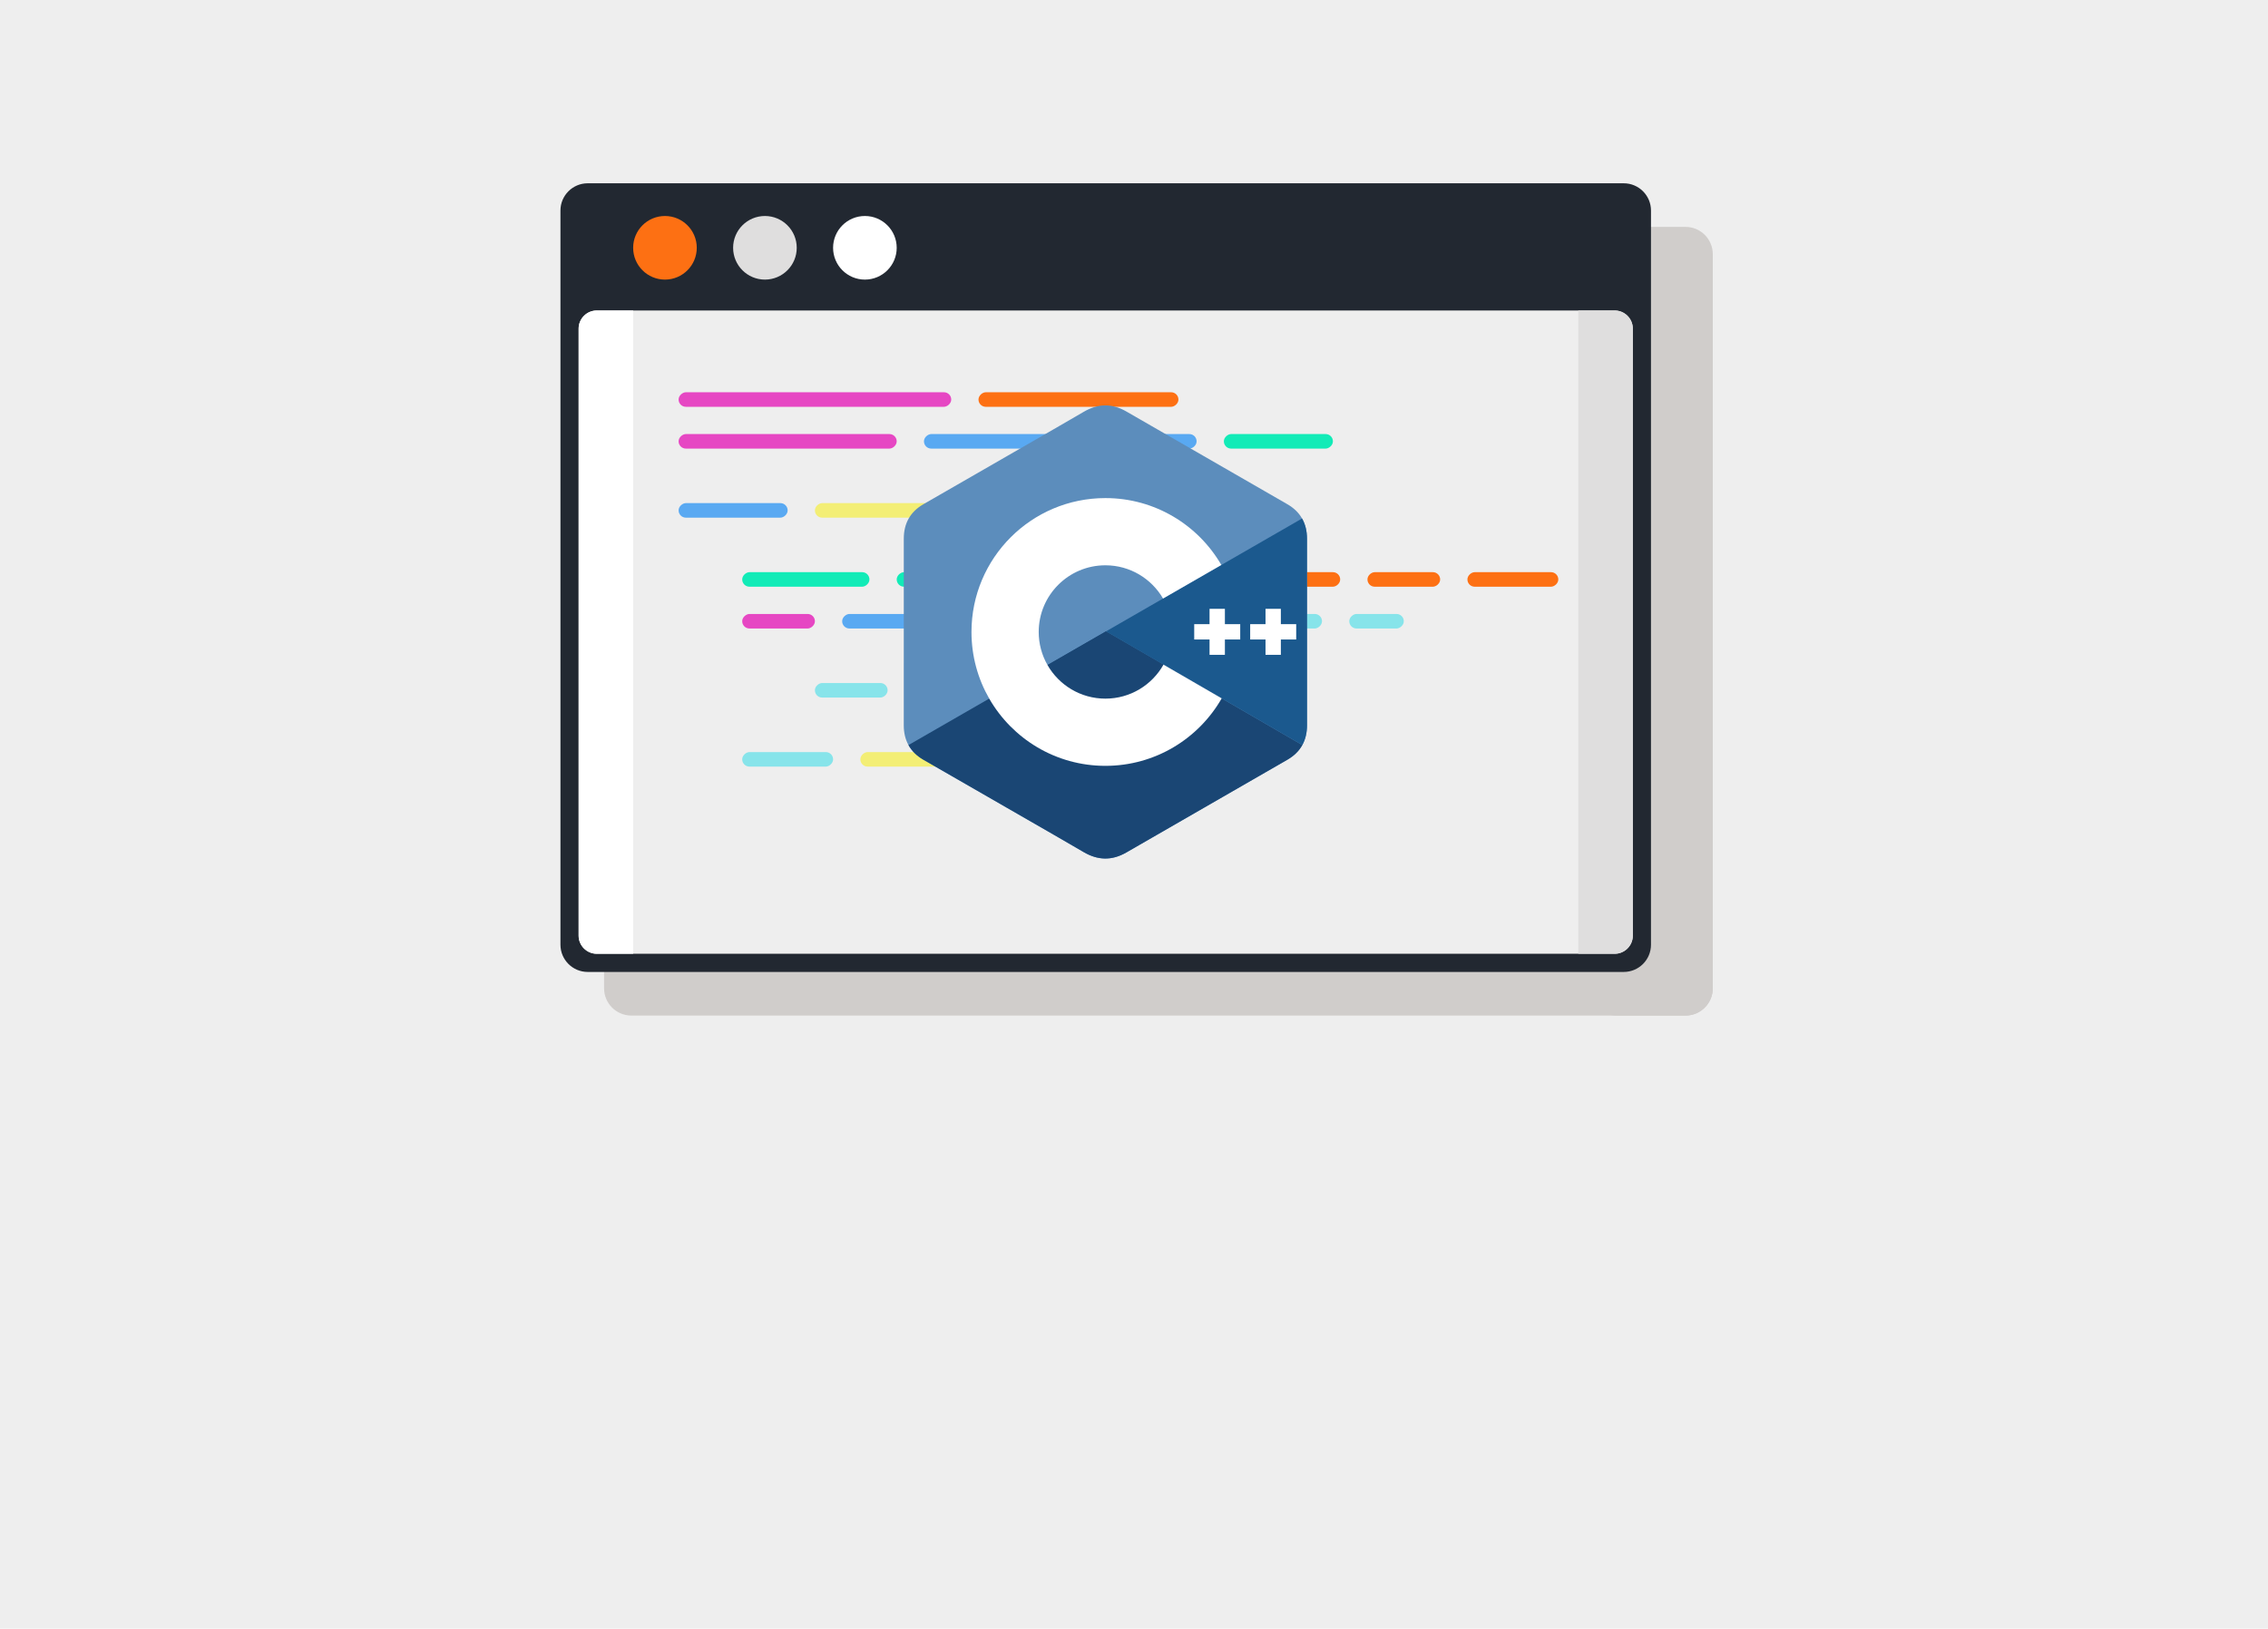 <svg width="433" height="311" viewBox="0 0 433 311" fill="none" xmlns="http://www.w3.org/2000/svg">
<rect width="433" height="311" fill="#EEEEEE"/>
<path d="M321.795 43.328H308.609C305.734 43.328 303.404 45.658 303.404 48.533V188.722C303.404 191.597 305.734 193.927 308.609 193.927H321.795C324.67 193.927 327 191.597 327 188.722V48.533C327 45.658 324.67 43.328 321.795 43.328Z" fill="#D0CDCB"/>
<path d="M115.328 175.536V188.722C115.328 191.597 117.659 193.927 120.533 193.927H321.795C324.67 193.927 327 191.597 327 188.722V175.536C327 172.662 324.67 170.331 321.795 170.331H120.533C117.659 170.331 115.328 172.662 115.328 175.536Z" fill="#D0CDCB"/>
<path d="M309.997 35H112.205C109.33 35 107 37.33 107 40.205V180.394C107 183.269 109.33 185.599 112.205 185.599H309.997C312.872 185.599 315.202 183.269 315.202 180.394V40.205C315.202 37.33 312.872 35 309.997 35Z" fill="#222831"/>
<path d="M308.262 59.29H113.94C112.024 59.29 110.47 60.844 110.47 62.76V178.659C110.47 180.576 112.024 182.129 113.94 182.129H308.262C310.178 182.129 311.732 180.576 311.732 178.659V62.76C311.732 60.844 310.178 59.29 308.262 59.29Z" fill="#EEEEEE"/>
<rect x="129.555" y="77.681" width="2.776" height="52.05" rx="1.388" transform="rotate(-90 129.555 77.681)" fill="#E647C3"/>
<rect x="129.555" y="85.662" width="2.776" height="41.64" rx="1.388" transform="rotate(-90 129.555 85.662)" fill="#E647C3"/>
<rect x="141.7" y="120.016" width="2.776" height="13.88" rx="1.388" transform="rotate(-90 141.7 120.016)" fill="#E647C3"/>
<rect x="129.555" y="98.849" width="2.776" height="20.82" rx="1.388" transform="rotate(-90 129.555 98.849)" fill="#59A9F2"/>
<rect x="160.785" y="120.016" width="2.776" height="20.82" rx="1.388" transform="rotate(-90 160.785 120.016)" fill="#59A9F2"/>
<rect x="231.574" y="120.016" width="2.776" height="20.82" rx="1.388" transform="rotate(-90 231.574 120.016)" fill="#87E4EA"/>
<rect x="257.599" y="120.016" width="2.776" height="10.41" rx="1.388" transform="rotate(-90 257.599 120.016)" fill="#87E4EA"/>
<rect x="155.58" y="133.202" width="2.776" height="13.88" rx="1.388" transform="rotate(-90 155.58 133.202)" fill="#87E4EA"/>
<rect x="141.7" y="146.388" width="2.776" height="17.35" rx="1.388" transform="rotate(-90 141.7 146.388)" fill="#87E4EA"/>
<rect x="174.666" y="133.202" width="2.776" height="13.88" rx="1.388" transform="rotate(-90 174.666 133.202)" fill="#87E4EA"/>
<rect x="155.58" y="98.849" width="2.776" height="27.76" rx="1.388" transform="rotate(-90 155.58 98.849)" fill="#F3EE75"/>
<rect x="164.256" y="146.388" width="2.776" height="17.35" rx="1.388" transform="rotate(-90 164.256 146.388)" fill="#F3EE75"/>
<rect x="176.401" y="85.662" width="2.776" height="52.05" rx="1.388" transform="rotate(-90 176.401 85.662)" fill="#59A9F2"/>
<rect x="233.656" y="85.662" width="2.776" height="20.82" rx="1.388" transform="rotate(-90 233.656 85.662)" fill="#12EBB7"/>
<rect x="141.7" y="112.035" width="2.776" height="24.29" rx="1.388" transform="rotate(-90 141.7 112.035)" fill="#12EBB7"/>
<rect x="171.196" y="112.035" width="2.776" height="24.29" rx="1.388" transform="rotate(-90 171.196 112.035)" fill="#12EBB7"/>
<rect x="186.811" y="77.681" width="2.776" height="38.17" rx="1.388" transform="rotate(-90 186.811 77.681)" fill="#FD7013"/>
<rect x="231.574" y="112.035" width="2.776" height="24.29" rx="1.388" transform="rotate(-90 231.574 112.035)" fill="#FD7013"/>
<rect x="261.069" y="112.035" width="2.776" height="13.88" rx="1.388" transform="rotate(-90 261.069 112.035)" fill="#FD7013"/>
<rect x="280.155" y="112.035" width="2.776" height="17.35" rx="1.388" transform="rotate(-90 280.155 112.035)" fill="#FD7013"/>
<path d="M249.527 102.854C249.526 101.399 249.216 100.113 248.586 99.01C247.968 97.925 247.042 97.015 245.801 96.296C235.552 90.387 225.293 84.495 215.047 78.58C212.285 76.985 209.607 77.043 206.865 78.661C202.786 81.066 182.362 92.768 176.276 96.293C173.769 97.744 172.55 99.965 172.549 102.851C172.545 114.735 172.549 126.62 172.545 138.504C172.546 139.927 172.844 141.188 173.445 142.275C174.064 143.393 175.002 144.327 176.272 145.062C182.359 148.588 202.785 160.288 206.864 162.694C209.607 164.313 212.285 164.371 215.048 162.776C225.294 156.86 235.554 150.968 245.804 145.059C247.074 144.324 248.013 143.389 248.631 142.272C249.232 141.185 249.531 139.924 249.531 138.501C249.531 138.501 249.531 114.739 249.527 102.854Z" fill="#5C8DBC"/>
<path d="M211.156 120.562L173.445 142.275C174.063 143.393 175.002 144.327 176.272 145.063C182.359 148.588 202.785 160.288 206.864 162.694C209.607 164.313 212.285 164.371 215.048 162.776C225.294 156.86 235.553 150.969 245.804 145.059C247.074 144.324 248.013 143.389 248.631 142.272L211.156 120.562Z" fill="#1A4674"/>
<path d="M199.987 126.994C202.181 130.824 206.306 133.408 211.038 133.408C215.8 133.408 219.948 130.792 222.131 126.92L211.156 120.562L199.987 126.994Z" fill="#1A4674"/>
<path d="M249.527 102.854C249.526 101.399 249.215 100.113 248.586 99.01L211.156 120.562L248.631 142.272C249.232 141.185 249.53 139.924 249.531 138.501C249.531 138.501 249.531 114.739 249.527 102.854Z" fill="#1B598E"/>
<path d="M247.467 122.114H244.538V125.043H241.609V122.114H238.681V119.186H241.609V116.257H244.538V119.186H247.467V122.114ZM236.781 122.114H233.853V125.043H230.924V122.114H227.996V119.186H230.924V116.257H233.853V119.186H236.781V122.114Z" fill="white"/>
<path d="M222.131 126.92C219.948 130.792 215.799 133.408 211.038 133.408C206.306 133.408 202.18 130.824 199.986 126.994C198.884 125.071 198.305 122.893 198.307 120.678C198.307 113.647 204.007 107.947 211.038 107.947C215.74 107.947 219.843 110.499 222.048 114.291L233.175 107.883C228.753 100.248 220.496 95.112 211.038 95.112C196.918 95.112 185.472 106.558 185.472 120.678C185.472 125.31 186.704 129.653 188.858 133.4C193.27 141.075 201.55 146.243 211.038 146.243C220.543 146.243 228.837 141.055 233.242 133.357L222.131 126.92Z" fill="white"/>
<path d="M301.322 59.29H308.262C310.178 59.29 311.732 60.844 311.732 62.76V178.659C311.732 180.576 310.178 182.129 308.262 182.129H301.322V59.29Z" fill="#DFDEDE"/>
<path d="M110.47 62.76C110.47 60.844 112.024 59.29 113.94 59.29H120.88V182.129H113.94C112.024 182.129 110.47 180.576 110.47 178.659V62.76Z" fill="white"/>
<path d="M126.953 53.391C130.306 53.391 133.025 50.672 133.025 47.319C133.025 43.965 130.306 41.246 126.953 41.246C123.599 41.246 120.88 43.965 120.88 47.319C120.88 50.672 123.599 53.391 126.953 53.391Z" fill="#FD7013"/>
<path d="M146.038 53.391C149.392 53.391 152.11 50.672 152.11 47.319C152.11 43.965 149.392 41.246 146.038 41.246C142.684 41.246 139.965 43.965 139.965 47.319C139.965 50.672 142.684 53.391 146.038 53.391Z" fill="#DFDEDE"/>
<path d="M165.123 53.391C168.477 53.391 171.196 50.672 171.196 47.319C171.196 43.965 168.477 41.246 165.123 41.246C161.769 41.246 159.051 43.965 159.051 47.319C159.051 50.672 161.769 53.391 165.123 53.391Z" fill="white"/>
</svg>
